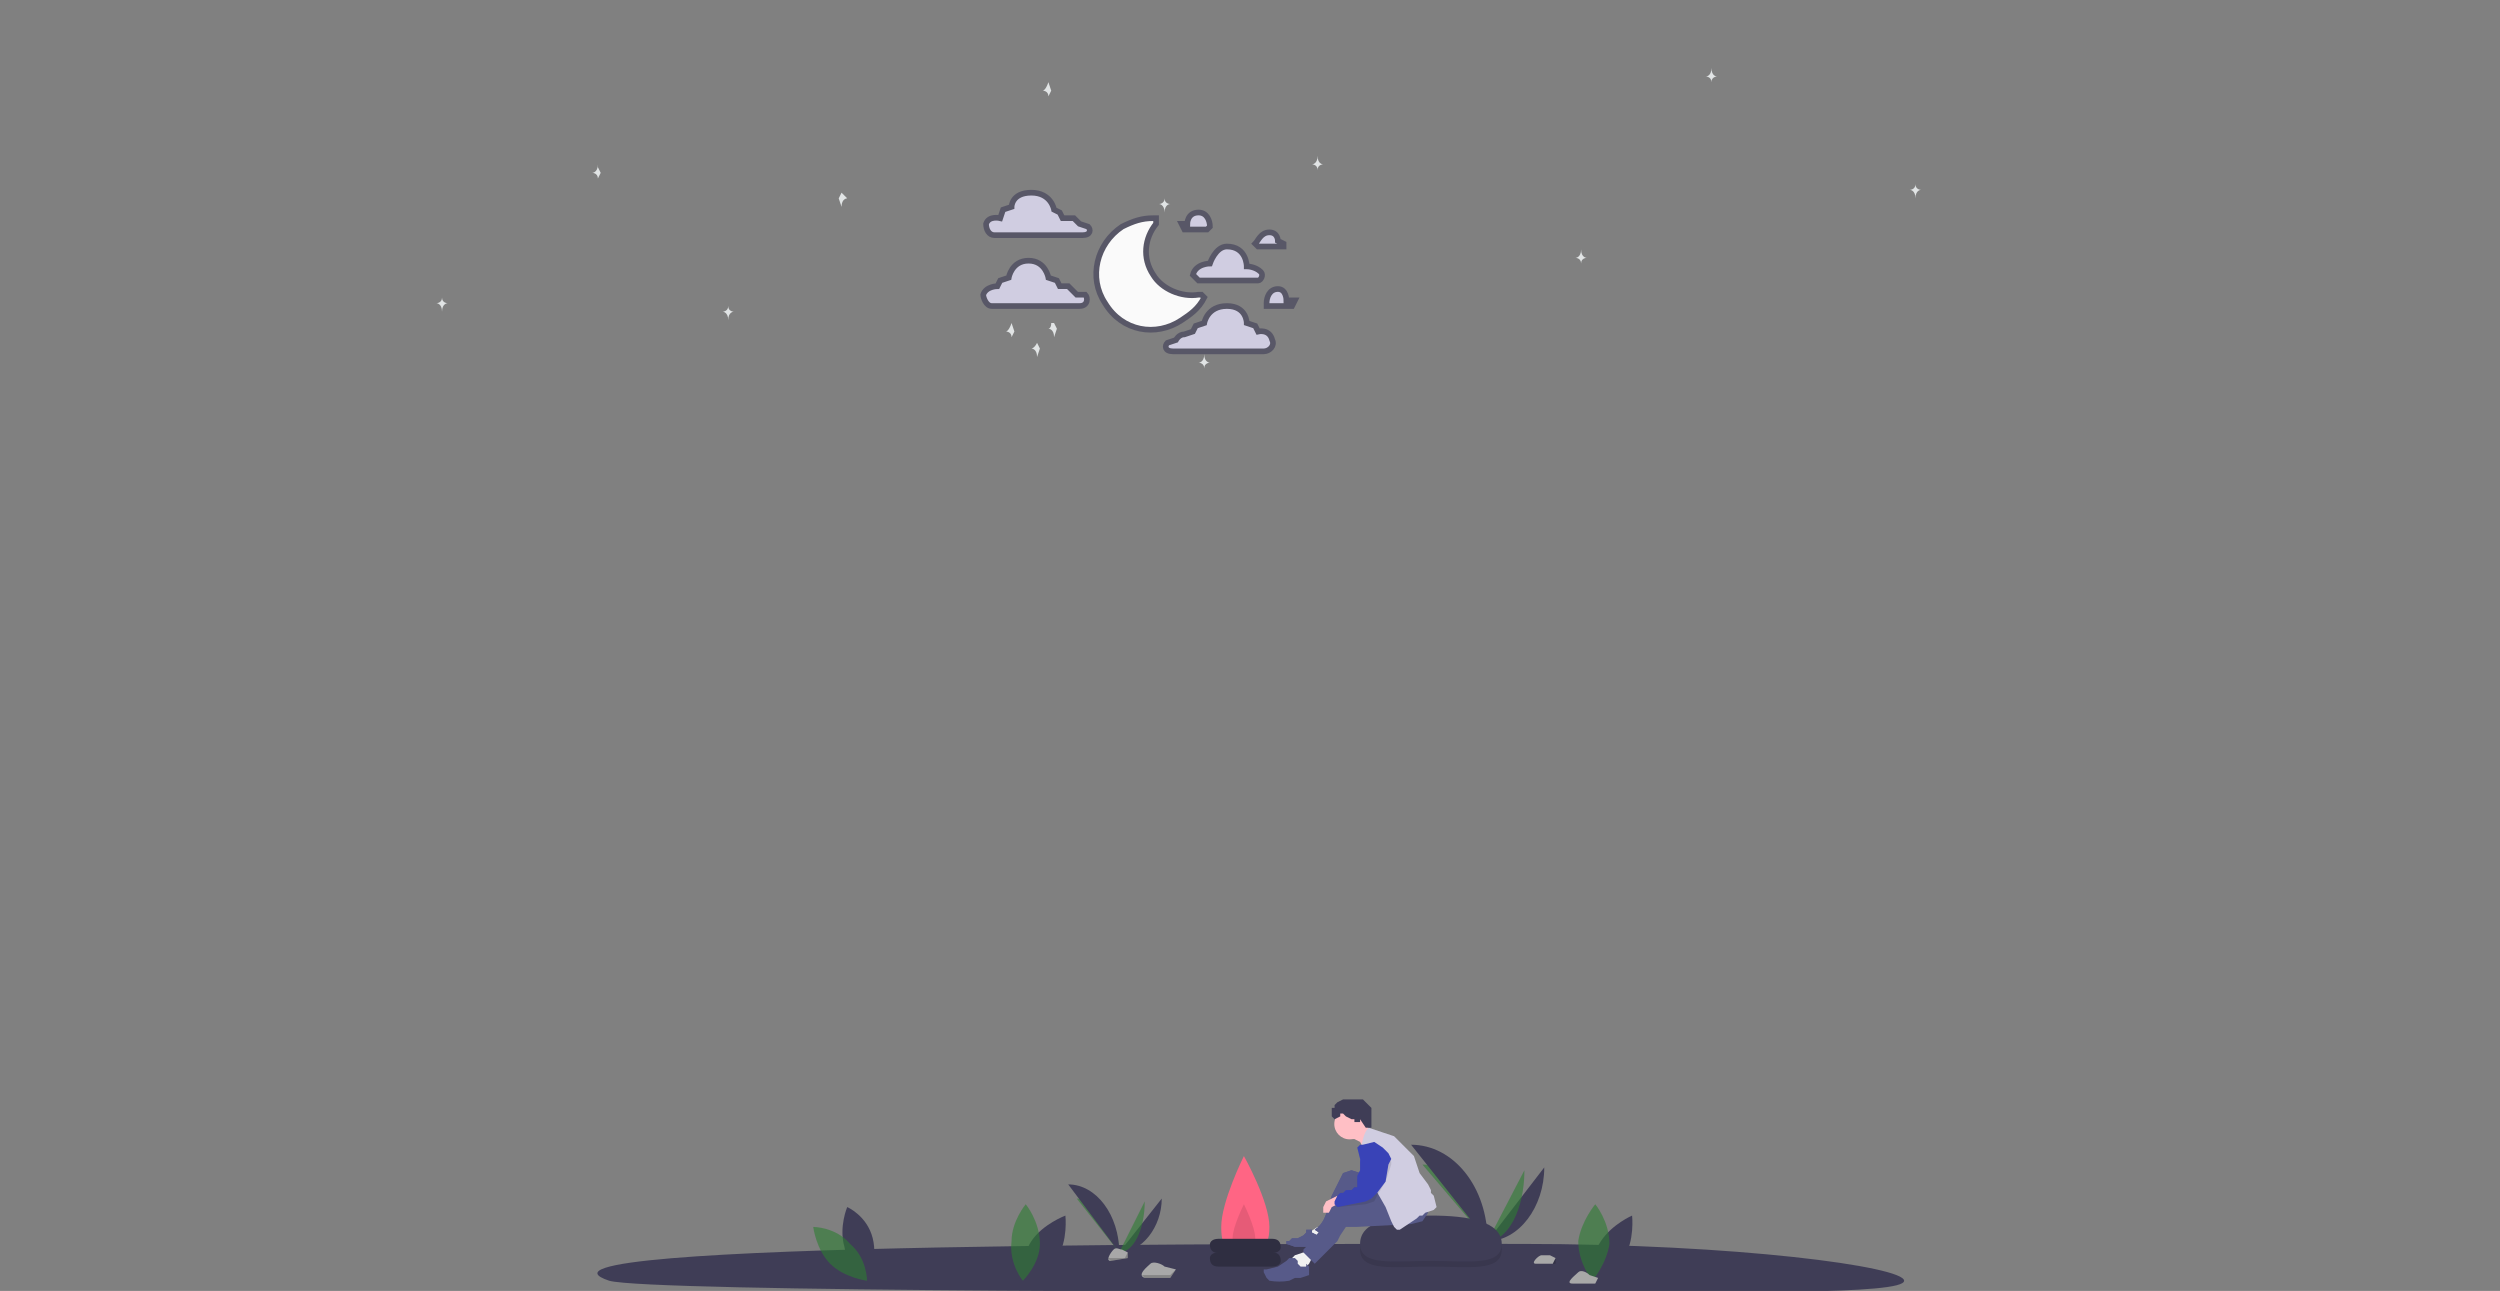 <?xml version="1.0" encoding="utf-8"?>
<!-- Generator: Adobe Illustrator 25.1.0, SVG Export Plug-In . SVG Version: 6.00 Build 0)  -->
<svg version="1.1" id="Layer_1" xmlns="http://www.w3.org/2000/svg" xmlns:xlink="http://www.w3.org/1999/xlink" x="0px" y="0px"
	 viewBox="0 0 882.3 455.6" style="enable-background:new 0 0 882.3 455.6;" xml:space="preserve">
<rect x="0" y="0" width="882.3" height="455.6" fill="#808080" stroke="none"/>
<style type="text/css">
	.st0{fill:#3F3D56;}
	.st1{opacity:0.6;fill:#2E7D32;enable-background:new    ;}
	.st2{fill:#FF6584;}
	.st3{opacity:0.1;enable-background:new    ;}
	.st4{fill:#2F2E41;}
	.st5{fill:#A8A8A8;}
	.st6{opacity:0.2;enable-background:new    ;}
	.st7{fill:#FFBFC5;}
	.st8{fill:#F1F1F1;}
	.st9{fill:#575A89;}
	.st10{fill:#D0CDE1;}
	.st11{fill:#3943B7;}
	.st12{fill-rule:evenodd;clip-rule:evenodd;fill:#D0CDE1;stroke:#585767;stroke-width:2;stroke-miterlimit:10;}
	.st13{fill-rule:evenodd;clip-rule:evenodd;fill:#FAFAFA;stroke:#585767;stroke-width:2;stroke-miterlimit:10;}
	.st14{fill:#E1E4E5;}
</style>
<g>
	<path class="st0" d="M672,452c0,5-59,4-135,4s-308,0-322-4c-42-14,246-13,322-13S672,447,672,452z"/>
	<path class="st0" d="M565,438c-4,6-3,14-3,14s7-2,11-8s3-15,3-15S569,432,565,438z"/>
</g>
<path class="st1" d="M568,439c-1,7-6,13-6,13s-5-6-5-14c1-7,6-13,6-13S568,431,568,439z"/>
<path class="st0" d="M364,438c-4,6-3,14-3,14s8-2,12-8s3-15,3-15S368,432,364,438z"/>
<path class="st1" d="M367,439c0,7-6,13-6,13s-5-6-4-14c0-7,5-13,5-13S367,431,367,439z"/>
<path class="st0" d="M298,440c1,7,8,12,8,12s4-7,2-15s-9-11-9-11S296,433,298,440z"/>
<path class="st1" d="M300,439c6,5,6,13,6,13s-8-1-13-6s-6-13-6-13S295,433,300,439z"/>
<path class="st2" d="M439,408c0,0,9,16,9,25s-4,7-9,7s-8,2-8-7S439,408,439,408z"/>
<path class="st3" d="M439,425c0,0,4,8,4,12s-1,3-4,3s-4,1-4-3S439,425,439,425z"/>
<g>
	<g>
		<path id="B" class="st4" d="M452,445c0,1-1,2-3,2h-19c-2,0-3-1-3-3c0-1,1-2,3-2h19C451,442,452,443,452,445z"/>
	</g>
	<g>
		<path id="B_1_" class="st4" d="M452,440.2c0,1-1,2-3,2h-19c-2,0-3-1-3-3c0-1,1-2,3-2h19C451,437.2,452,438.2,452,440.2z"/>
	</g>
</g>
<path class="st0" d="M525,438c11,0,20-12,20-26"/>
<path class="st1" d="M502,411c12,0,23,12,23,27 M525,438c7,0,13-11,13-25"/>
<path class="st0" d="M498,404c15,0,27,15,27,34"/>
<path class="st5" d="M528,442l-8,1c-3,0,0-4,1-5s4-1,4,0l4,1l-1,2V442z"/>
<path class="st6" d="M518,442l1,1l9-2l1-3l-1,3l-9,1H518z"/>
<path class="st0" d="M395,442c8,0,15-9,15-19"/>
<g>
	<path class="st1" d="M380,423c8,0,15,8,15,19 M395,442c5,0,9-8,9-18"/>
</g>
<path class="st0" d="M377,418c10,0,18,11,18,24"/>
<path class="st5" d="M398,444l-6,1c-2,0,0-3,1-4s2,0,3,0l2,1V444z"/>
<path class="st6" d="M391,444l1,1l6-1v-2l-1,2H391z"/>
<path class="st5" d="M413,451h-9c-3-1,1-4,2-5s4,0,5,1l4,1L413,451z"/>
<path class="st6" d="M403,450l1,1h9l2-3l-2,2H403z"/>
<path class="st5" d="M563,453h-8c-3,0,1-3,2-4s3,0,4,1l3,1L563,453z"/>
<path class="st6" d="M554,452l1,1h8l1-2l-1,2h-8L554,452z"/>
<path class="st5" d="M548,446h-6c-2,0,1-3,2-3h3l2,1L548,446z"/>
<path class="st6" d="M542,446h7v-2l-1,2H542z"/>
<path class="st3" d="M505,431c13,0,25,2,25,10s-12,6-25,6s-25,2-25-6S491,431,505,431z"/>
<path class="st0" d="M505,429c13,0,25,2,25,10s-12,6-25,6s-25,2-25-6S491,429,505,429z"/>
<path class="st7" d="M477,402v-1l4-5l2,2l-1,5l-1,2l-1-2l-2-1H477z"/>
<path class="st8" d="M465,433l3,1l-2,3l-1,1l-2-1l-1-1h-1l1-1L465,433"/>
<g>
	<path id="C" class="st9" d="M463,434v1l2,1h1v3l-2,1h-7l-3-1v-1h1l1-1h2l2-1l1-1v-1H463z"/>
</g>
<g>
	<path id="C_1_" class="st9" d="M463,434v1l2,1h1v3l-2,1h-7l-3-1v-1h1l1-1h2l2-1l1-1v-1H463z"/>
</g>
<path class="st8" d="M460,442h1l1,1l1,1l-1,2l-1,1v1h-2l-3-2v-2l1-1L460,442z"/>
<g>
	<path class="st9" d="M459,447h2v-1l1,1v3l-3,1h-2l-2,1c-2.3,0.4-4.7,0.4-7,0l-1-1l-1-2v-1h1l4-1l3-2l1-1h2l1,1v1L459,447h1"/>
	<g>
		<path id="D" class="st9" d="M480,414l5,1l4,2l1,2v2l-2,3l-4-1l-5-1h-2l-1,3l-5,9l-2,2h-2l-3-2c3-2,4-5,5-9l1-3l1-2l2-4l1-2l3-1
			L480,414z"/>
	</g>
</g>
<g>
	<path id="D_1_" class="st9" d="M480,414l5,1l4,2l1,2v2l-2,3l-4-1l-5-1h-2l-1,3l-5,9l-2,2h-2l-3-2c3-2,4-5,5-9l1-3l1-2l2-4l1-2l3-1
		L480,414z"/>
</g>
<path class="st7" d="M472,423v2l-2,2v1h-3v-2l1-2l2-1l2-1V423z"/>
<path class="st9" d="M498,425h3l3,3l-2,3l-4,1l-19,1h-4l-2,3l-1,2l-4,4l-4,4l-1-1l-3-3v-1l1-1l6-7l1-3l1-2l1-2l2-1l11-2h6L498,425z"
	/>
<path class="st10" d="M507,426l-1,1l-3,1l-1,1h-1l-1,1l-6,4h-1l-1-1l-1-2l-2-5l-4-7l-1-2l-3-4l-1-4v-3c1-3,1-6,3-8l9,3l7,7l1,3l1,3
	l3,4l1,2v1l1,1L507,426z"/>
<circle class="st7" cx="476.3" cy="396.7" r="5.4"/>
<path class="st0" d="M474,393l1,1l2,1h1v1h2v-1l2,3h2v-7l-1-1l-1-1l-1-1h-7l-2,1l-1,1v1h-1v3l1,1l2-1v-1H474z"/>
<path class="st3" d="M489,406l1,2l1,2v1l-2,6l-3,5l-1,2l-3,1l-10,1l-1-1v-1l1-2l1-1h2l1-1h1l1-1h1v-3h1v-11l1-1h4l3,2H489z"/>
<path class="st11" d="M488,405l2,2l1,2l-1,2l-1,6l-3,4l-2,2l-2,1l-10,2l-1-1v-1l1-2l1-1h1l1-1h2l1-1h1v-4l1-2v-4l-1-4l1-1h1l4-1
	L488,405z"/>
<g>
	<path class="st12" d="M351,83h31c3,0,3-2,2-3l-3-1l-2-2h-4l-1-2l-2-1c0,0-1-6-8-6s-7,5-7,5l-3,1l-1,3c0,0-4-1-5,2
		C348,81,349,83,351,83z M350,108h31c3,0,3-3,2-4h-3l-3-3h-3l-1-2l-3-1c0,0-1-6-7-6s-7,6-7,6l-3,1l-1,2c0,0-4,0-5,3
		C347,105,348,108,350,108z"/>
	<path class="st13" d="M407,97c-4-6-3-13,1-18v-2h-1c-4,0-7,1-11,3c-9,6-12,18-6,27c6,10,18,12,27,6c3-2,6-4,8-8l-1-1h-1
		C417,105,410,102,407,97z"/>
	<path class="st12" d="M446,124h-32c-3,0-3-2-2-3l3-1c0,0,1-2,3-2l3-1l1-2l3-1c0,0,1-6,8-6s7,6,7,6l3,1l1,2c0,0,4-1,5,3
		C450,122,448,124,446,124z"/>
</g>
<path class="st14" d="M372,114l1,2l-1,3c0-3-2-3-2-3s1,0,1-2H372z M425,125c0,3,2,3,2,3s-2,0-2,2c0-2-2-2-2-2S425,128,425,125z
	 M357,114l1,3l-1,2c0-2-2-2-2-2S356,117,357,114z M366,121l1,2l-1,3c0-3-2-3-2-3S365,123,366,121z M211,59l1,2l-1,2c0-2-2-2-2-2
	s2,0,2-3V59z M156,105c0,2,2,2,2,2s-2,0-2,3c0-3-2-3-2-3S156,107,156,105z M257,108c0,2,2,2,2,2s-2,0-2,3c0-3-2-3-2-3
	S257,110,257,108z M297,68l2,2c0,0-2,0-2,3l-1-3L297,68z M370,29l1,3l-1,2c0-2-2-2-2-2S369,32,370,29z M465,55c0,3,2,3,2,3s-2,0-2,2
	c0-2-2-2-2-2S465,58,465,55z M558,88c0,3,2,3,2,3s-2,0-2,2c0-2-2-2-2-2S558,91,558,88z M604,24c0,3,2,3,2,3s-2,0-2,2c0-2-2-2-2-2
	S604,27,604,24z M676,65c0,2,2,2,2,2s-2,0-2,3c0-3-2-3-2-3S676,67,676,65z M411,70c0,2,2,2,2,2s-2,0-2,3c0-3-2-3-2-3S411,72,411,70z
	"/>
<path class="st12" d="M426,81h-8l-1-2h2c0,0,0-4,4-4c3,0,4,3,4,5L426,81z M444,87h9v-1l-2-1c0,0,0-3-3-3s-4,3-5,4L444,87z M447,108
	h9l1-2h-3c0,0,0-4-3-4s-4,3-4,5V108z M423,99h21c1,0,2-2,1-3c-2-2-5-2-5-2s0-7-7-7c-4,0-6,6-6,6s-5,0-6,4L423,99z"/>
</svg>
